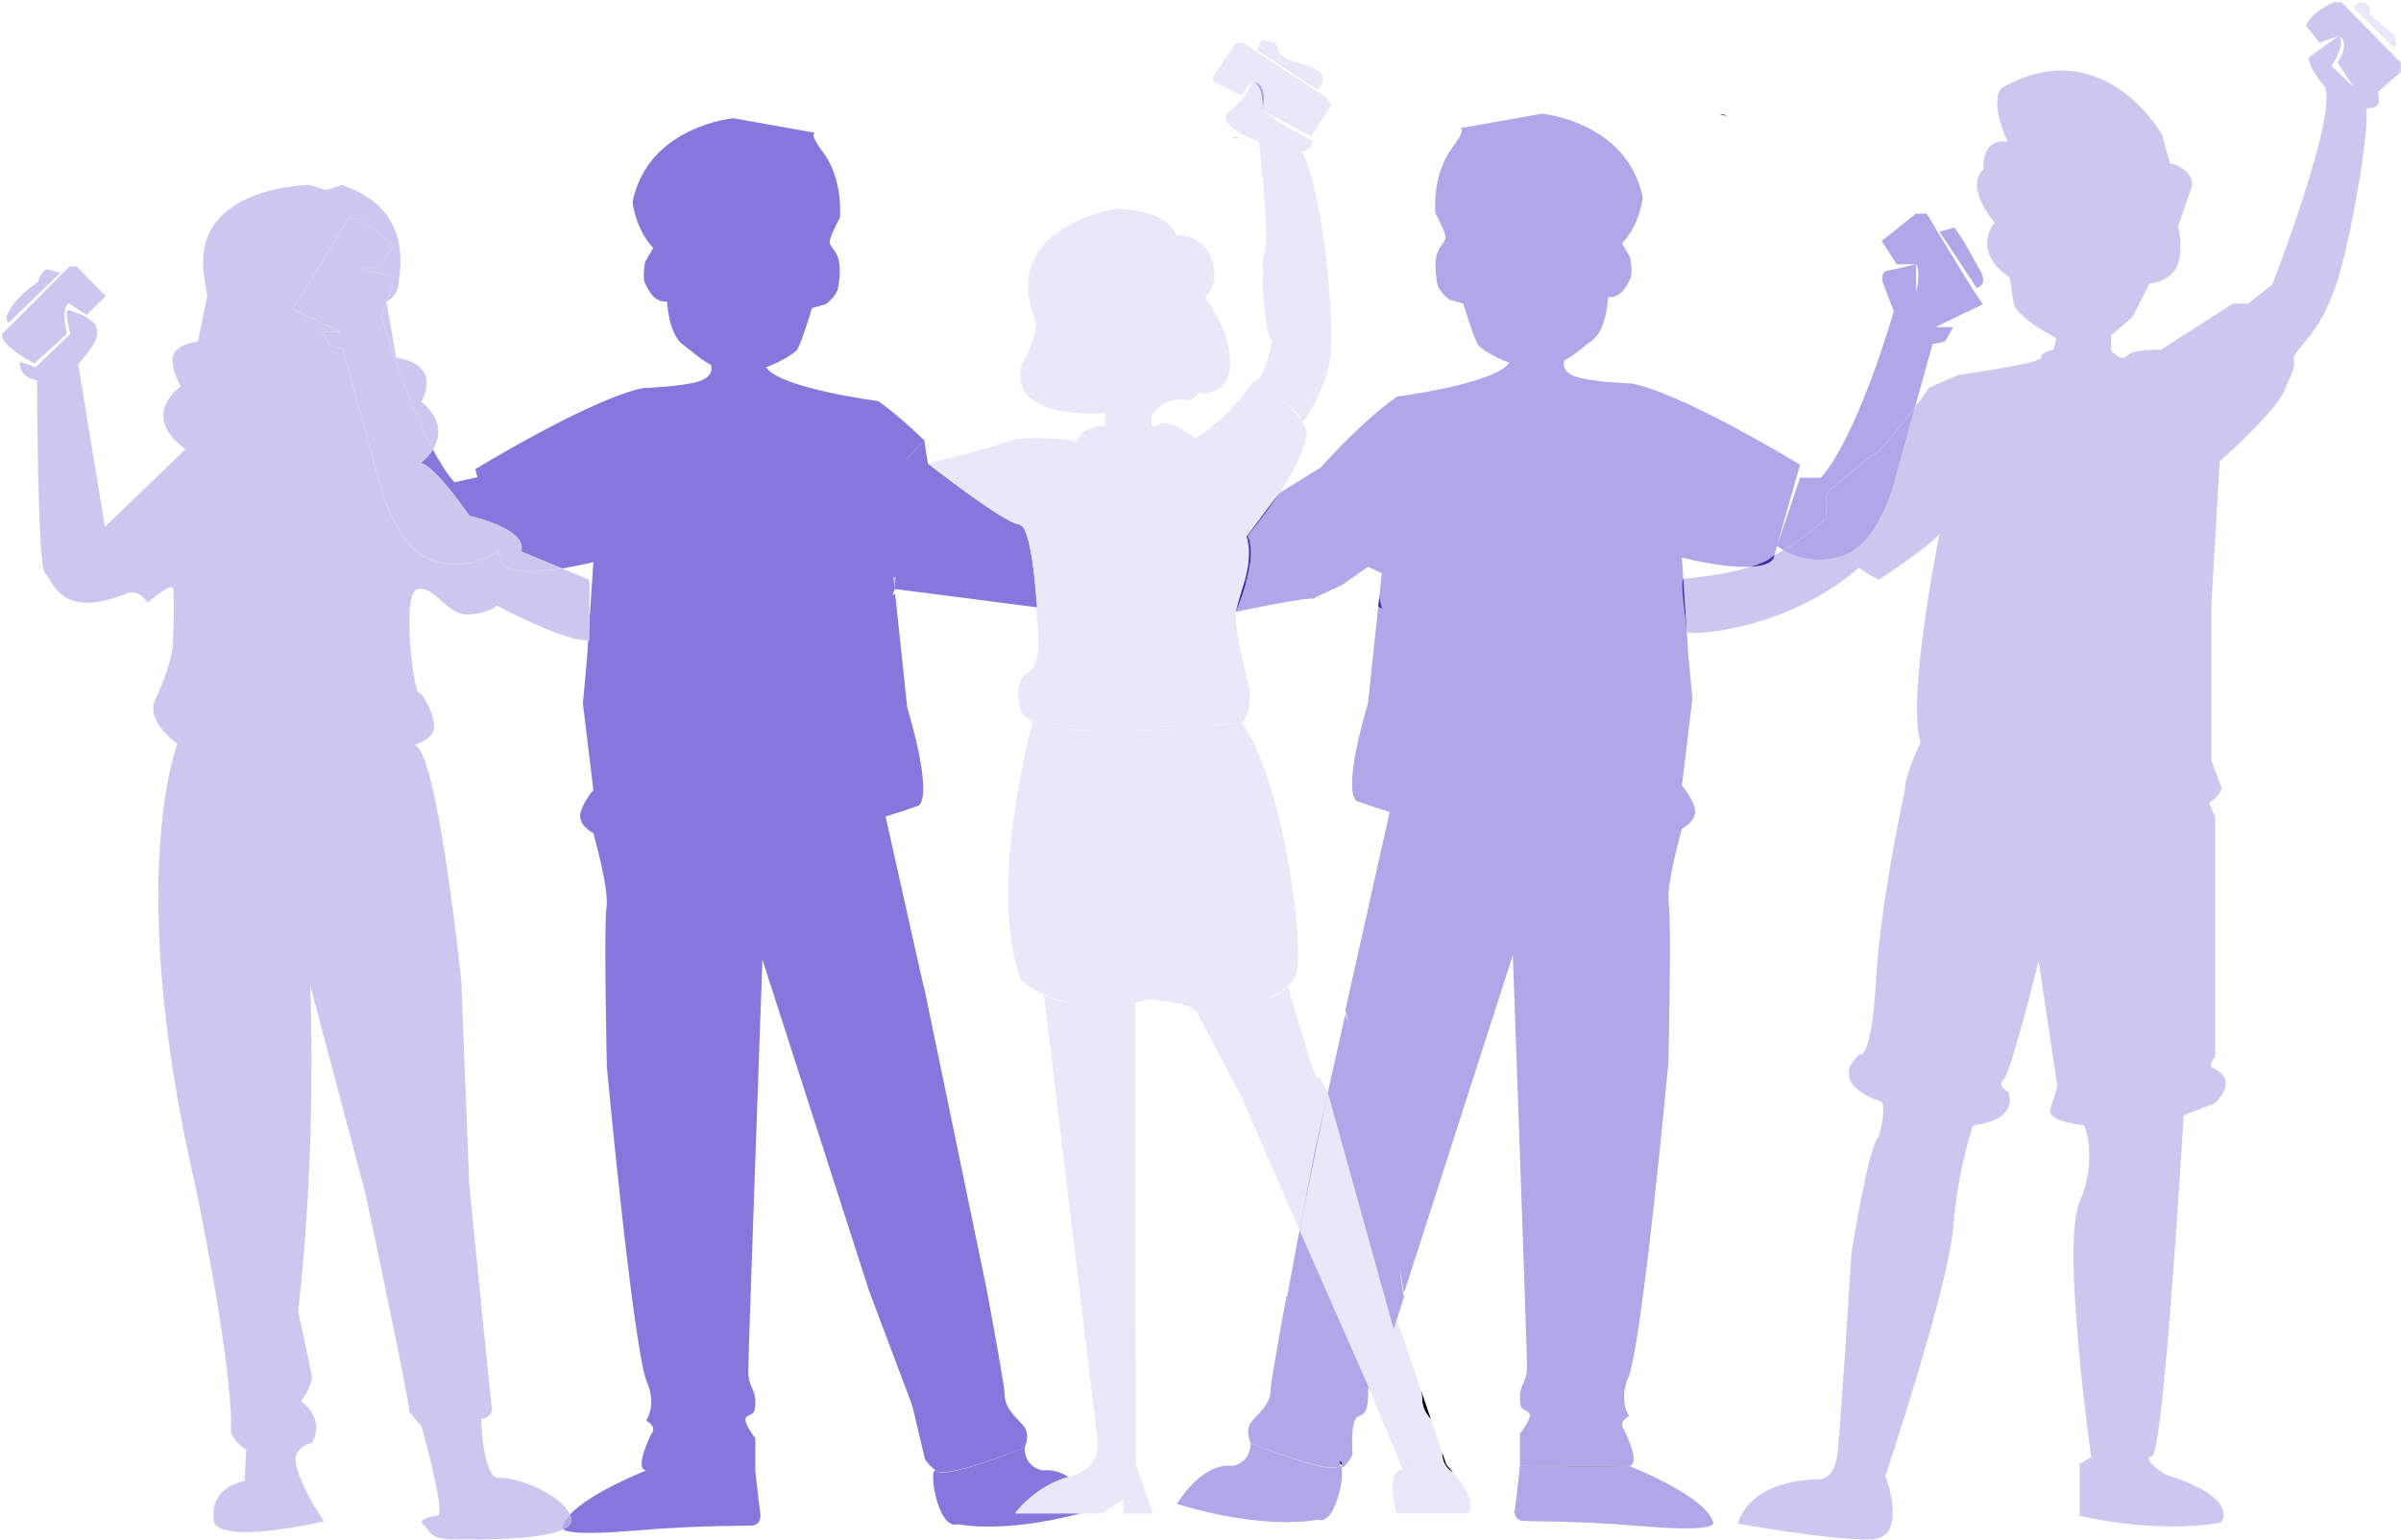 <svg width="957" height="614" viewBox="0 0 957 614" fill="none" xmlns="http://www.w3.org/2000/svg">
<g clip-path="url(#clip0_2209_53)">
<path d="M534.176 581.838C534.126 582.797 534.086 583.395 534.086 583.395C534.086 583.395 534.176 583.66 534.376 584.088C534.606 583.917 534.856 583.755 535.056 583.584C534.546 582.759 534.286 582.123 534.186 581.847L534.176 581.838Z" fill="black"/>
<path d="M603.781 602.654C603.781 602.911 603.801 603.148 603.821 603.366C603.931 603.328 604.041 603.3 604.151 603.271C604.151 603.271 604.021 603.043 603.781 602.664V602.654Z" fill="black"/>
<path d="M649.297 584.486H605.805C605.805 584.486 644.216 585.018 649.297 584.486Z" fill="black"/>
<path d="M558.656 584.885C558.656 584.885 558.666 584.923 558.676 584.932C566.969 582.17 574.791 578.99 574.791 578.99C574.791 578.99 566.969 582.151 558.656 584.885Z" fill="black"/>
<path d="M570.38 565.996L566.469 554.529C566.729 556.323 566.879 557.557 566.879 558.089C566.879 561.259 568.519 563.813 570.38 565.996Z" fill="black"/>
<path d="M574.801 578.963L574.781 579.001C574.781 583.69 577.202 585.997 579.223 587.117C577.692 585.256 576.522 584.022 576.522 584.022L574.801 578.963Z" fill="black"/>
<path d="M930.189 0.902C930.189 0.902 920.506 5.126 919.205 10.338L924.437 17.039L932.029 14.381C932.029 14.381 937.361 16.023 931.759 24.984L938.091 34.714C938.091 34.714 938.381 34.581 939.001 34.495C938.701 34.552 938.401 34.619 938.091 34.714L929.318 26.275C929.318 26.275 935.67 16.678 932.029 14.381L920.306 22.82C920.306 22.82 919.095 25.506 926.167 33.945C933.239 42.383 905.752 113.367 905.752 113.367L896.049 121.036H889.987L861.279 139.451C861.279 139.451 850.366 139.072 847.935 141.758C845.505 144.444 841.463 139.84 841.463 139.84V133.699L849.956 126.409L856.828 112.977C856.828 112.977 864.91 112.598 867.741 106.067C870.572 99.536 868.141 90.338 868.141 90.338L873.803 73.841C873.803 73.841 874.613 67.699 864.91 65.013L861.679 53.499C861.679 53.499 838.233 12.065 797.801 35.084C797.801 35.084 792.55 39.308 800.232 56.574C800.232 56.574 790.119 53.888 790.529 67.699C790.529 67.699 782.447 72.958 794.98 88.744C794.98 88.744 785.278 99.925 801.042 110.671L802.663 121.416C802.663 121.416 804.283 126.789 819.647 134.847L818.437 139.451C818.437 139.451 813.185 140.362 813.586 142.593C813.986 144.824 780.836 149.428 780.836 149.428L769.113 154.411C769.113 154.411 766.702 157.771 763.421 162.119L760.701 171.953L755.439 190.994C755.439 190.994 753.529 199.252 749.107 207.321C745.676 213.595 740.725 219.746 733.983 221.797C723.07 225.128 714.778 221.664 710.857 219.347C709.726 220.012 708.546 220.676 707.296 221.341L707.015 222.319C707.015 222.319 706.545 225.479 697.933 225.964C692.591 227.672 684.149 229.523 670.945 230.767L672.346 251.849C672.476 253.738 712.047 251.612 740.955 226.362C743.216 228.052 745.826 229.666 748.897 231.146C748.897 231.146 772.754 215.418 773.154 212.342C773.154 212.342 759.81 277.953 765.472 295.988C765.472 295.988 758.6 310.948 759.41 314.403C759.41 314.403 749.628 357.944 747.767 390.692C745.906 423.44 741.235 420.336 741.235 420.336C729.112 430.958 745.436 438.039 749.157 438.922C752.888 439.805 748.687 453.521 748.687 453.521C744.956 455.733 737.964 499.54 737.964 499.54C737.964 499.54 733.763 567.685 732.373 579.626C730.972 591.577 723.51 589.802 723.51 589.802C695.532 591.13 692.731 607.505 692.731 607.505C692.731 607.505 731.903 614.586 746.357 613.703C760.811 612.82 751.488 588.482 751.488 588.482C751.488 588.482 776.665 513.256 778.536 489.364C780.396 465.472 786.458 448.652 786.458 448.652C805.573 446.44 800.442 435.382 800.442 435.382C800.442 435.382 795.781 432.724 798.581 430.512C801.382 428.3 812.565 383.165 812.565 383.165L820.027 433.16C820.027 433.16 818.627 437.584 817.227 442.453C815.826 447.323 830.75 448.652 830.75 448.652C830.75 448.652 836.342 461.922 828.89 479.179C821.428 496.436 833.551 580.945 833.551 580.945L828.89 583.603V604.401C862.929 611.919 885.306 607.058 885.306 607.058C891.838 596 863.39 588.036 863.39 588.036C863.39 588.036 853.127 581.838 857.798 580.518C862.469 579.199 870.392 444.675 870.392 444.675L882.985 439.805C892.308 430.066 883.455 426.535 881.745 425.643C880.034 424.75 882.985 421.219 882.985 421.219V325.784L880.494 320.079C883.055 318.551 884.816 316.681 885.556 314.403L881.435 303.278V240.515L884.746 183.951C884.746 183.951 906.982 164.387 910.623 155.56C914.264 146.732 914.664 147.501 914.264 143.286C913.864 139.062 925.177 134.079 932.059 110.671C938.931 87.263 944.993 45.45 942.972 43.143C942.972 43.143 948.224 43.523 948.224 40.457C948.224 37.391 947.824 36.622 947.824 36.622L956.906 28.696V24.975L933.329 0.902H930.189Z" fill="#CDC7F0"/>
<path d="M938.033 2.888L953.988 18.768C956.509 18.075 953.988 13.813 953.988 13.813L944.565 5.868V2.888C941.164 -1.83 938.023 2.888 938.023 2.888H938.033Z" fill="#EAE7F9"/>
<path d="M356.117 230.388L356.587 234.82L356.927 230.008L356.117 230.388Z" fill="#CDC7F0"/>
<path d="M503.223 44.054C503.223 44.054 506.204 32.417 498.852 32.54C503.703 33.005 503.223 44.054 503.223 44.054Z" fill="#B1A6E7"/>
<path d="M491.172 54.743L493.913 55.227C493.913 55.227 492.092 54.363 491.172 54.743Z" fill="#B1A6E7"/>
<path d="M685.617 45.696L688.358 46.18C688.358 46.18 686.537 45.316 685.617 45.696Z" fill="black"/>
<path d="M411.703 287.635C430.128 295.722 494.957 288.233 494.957 288.233C494.957 288.233 437.41 292.267 411.703 287.635Z" fill="#EAE7F9"/>
<path d="M154.058 120.6L154.208 120.211C154.078 120.287 154.008 120.315 154.008 120.315L154.058 120.6Z" fill="#CDC7F0"/>
<path d="M373.363 586.508C369.622 583.119 373.473 610.666 381.805 607.695C381.805 607.695 399.12 611.729 430.909 603.357H404.662C404.662 603.357 412.164 592.725 425.878 588.843C422.807 586.954 419.286 585.777 415.515 586.271C415.515 586.271 408.383 585.198 408.383 577.158C408.383 577.158 377.104 589.897 373.363 586.508Z" fill="#8776DB"/>
<path d="M252.135 80.542C252.135 80.542 253.236 91.506 260.388 98.815L257.087 104.558C257.087 104.558 255.987 110.822 257.087 112.911C258.187 114.999 260.388 120.742 265.889 120.22C265.889 120.22 266.439 133.272 272.221 137.448C275.902 140.116 279.033 143.191 283.384 145.488C283.384 145.488 285.155 149.978 278.553 152.066C271.951 154.155 257.097 154.677 257.097 154.677C257.097 154.677 242.793 155.199 189.428 187.045L190.338 190.282L181.175 192.266C181.175 192.266 177.904 189.285 172.533 179.205C170.432 182.565 167.602 184.615 167.602 184.615C173.103 185.251 187.067 205.631 187.067 205.631C212.354 212 207.603 219.822 207.603 219.822L223.997 226.637C227.609 226.058 231.74 225.242 236.511 224.122L234.971 247.416V255.143C234.811 255.181 234.63 255.2 234.45 255.219L233.99 262.233L232.34 280.506L236.511 314.963C236.511 314.963 231.24 321.228 231.24 325.404C231.24 329.581 236.511 332.191 236.511 332.191C236.511 332.191 242.883 354.697 241.753 361.665C240.622 368.632 241.883 425.453 241.883 425.453C241.883 425.453 251.915 533.199 257.567 550.352C257.567 550.352 262.088 558.933 257.567 566.431C257.567 566.431 262.148 568.577 259.578 571.795C259.578 571.795 252.486 585.729 257.567 586.27C257.567 586.27 235.701 594.813 227.168 603.85C227.388 604.362 227.569 604.875 227.669 605.397C228.039 607.239 226.768 608.662 224.438 609.792C225.918 610.846 231.58 612.051 251.855 610.343C283.124 607.704 299.809 608.691 300.849 608.036C301.889 607.381 303.63 607.049 302.93 602.426C302.24 597.813 301.059 586.28 301.059 586.28V573.418C301.059 573.418 295.408 566.45 297.668 564.837C299.929 563.233 301.059 564.305 301.059 558.942C301.059 553.579 298.238 553.047 298.238 546.612C298.238 540.176 303.89 382.586 303.89 382.586L346.412 514.689L363.637 560.47L368.658 581.752C369.479 583.081 370.929 584.903 373.37 586.517C377.891 589.498 408.39 577.167 408.39 577.167C408.39 577.167 410.65 572.345 408.39 569.127C406.129 565.909 400.477 562.16 400.477 556.265C400.477 553.655 397.036 534.376 393.205 513.712L368.188 392.961L368.128 393.283L352.974 325.556H352.944C357.245 324.265 361.606 322.832 366.018 321.237C366.018 321.237 372.619 319.671 361.616 282.082L356.795 236.813L355.725 237.307C355.725 237.307 356.075 236.813 356.585 234.829L356.115 230.396L356.925 230.007L356.585 234.829L413.391 242.167L412.061 227.947C411.15 220.686 409.74 212.826 407.689 210.054L406.109 209.001C400.767 209.001 369.819 184.824 369.819 184.824L368.408 175.579L360.126 184.482C360.126 184.482 363.337 180.733 368.408 175.579C363.217 170.519 356.785 164.757 350.063 159.916C350.063 159.916 311.212 154.942 305.33 146.466H305.3C311.432 144.197 316.624 140.789 317.604 139.555C319.254 137.467 323.656 122.849 323.656 122.849L329.157 121.283C329.157 121.283 333.558 118.15 334.109 114.496C334.659 110.841 335.209 106.665 334.109 103.01C333.008 99.356 330.258 98.312 330.808 95.701C331.358 93.091 334.749 86.826 334.749 86.826C334.749 86.826 336.319 71.686 328.057 60.722C323.816 55.093 323.796 53.318 324.766 52.929L292.297 47.148C292.297 47.148 258.187 50.281 252.135 80.561V80.542Z" fill="#8776DB"/>
<path d="M525.068 35.768C525.068 35.768 529.919 31.164 525.068 27.937C520.217 24.709 510.684 24.709 509.624 20.106C508.563 15.502 505.162 16.878 503.712 15.957C502.262 15.037 501.281 20.106 501.281 20.106L525.068 35.768Z" fill="#EAE7F9"/>
<path d="M574.79 578.99C574.79 578.99 566.967 582.18 558.675 584.932C558.915 585.521 559.045 585.853 559.045 585.853C551.763 586.774 556.614 603.357 556.614 603.357H585.262C588.693 599.778 582.912 591.596 579.221 587.106C577.2 585.986 574.78 583.679 574.78 578.99H574.79Z" fill="#EAE7F9"/>
<path d="M570.376 565.995C568.515 563.812 566.875 561.268 566.875 558.088C566.875 557.556 566.725 556.322 566.465 554.528L556.742 526.014L555.482 529.915C555.482 529.915 546.729 545.596 545.469 553C551.52 567.466 557.132 581.202 558.632 584.885C566.945 582.151 574.767 578.99 574.767 578.99C574.767 578.99 574.767 578.971 574.787 578.952L570.366 565.986L570.376 565.995Z" fill="#EAE7F9"/>
<path d="M529.24 435.515C527.149 431.405 525.298 428.406 525.068 429.668C525.048 429.754 525.028 429.801 524.988 429.811C524.988 429.811 524.968 429.792 524.958 429.792C524.888 429.773 524.788 429.659 524.668 429.412C524.548 429.175 524.388 428.823 524.218 428.396C524.188 428.33 524.168 428.273 524.138 428.197C523.938 427.703 523.718 427.096 523.478 426.412C523.468 426.374 523.458 426.346 523.438 426.308C523.328 426.004 523.218 425.672 523.098 425.33C523.078 425.264 523.058 425.207 523.028 425.14C522.638 423.992 522.198 422.672 521.747 421.249C521.717 421.144 521.677 421.04 521.647 420.935C521.547 420.641 521.457 420.328 521.357 420.014C521.287 419.787 521.217 419.568 521.147 419.341C521.097 419.17 521.037 418.989 520.987 418.818C520.377 416.892 519.747 414.851 519.117 412.772C518.927 412.136 518.737 411.509 518.537 410.873C518.517 410.817 518.497 410.75 518.477 410.693C518.377 410.38 518.286 410.067 518.196 409.753C518.116 409.469 518.026 409.193 517.946 408.909C517.916 408.804 517.886 408.7 517.856 408.595C517.716 408.111 517.566 407.637 517.426 407.162C517.406 407.105 517.396 407.058 517.376 407.001C517.046 405.9 516.726 404.827 516.426 403.792C516.416 403.745 516.396 403.707 516.386 403.659C515.986 402.292 515.606 401.002 515.256 399.824C515.106 399.331 514.976 398.856 514.836 398.401C514.385 396.863 514.015 395.581 513.755 394.68C513.655 394.328 513.565 394.044 513.505 393.806C513.465 393.674 513.435 393.569 513.415 393.484C513.365 393.303 513.325 393.18 513.325 393.18C512.145 395.468 508.484 397.29 503.922 398.733C503.272 398.942 502.602 399.141 501.912 399.331C502.442 399.16 502.962 398.97 503.472 398.79C503.632 398.733 503.792 398.666 503.952 398.609C504.303 398.477 504.663 398.344 505.003 398.201C505.183 398.125 505.363 398.049 505.553 397.973C505.873 397.841 506.183 397.698 506.493 397.565C506.683 397.48 506.863 397.394 507.043 397.309C507.343 397.167 507.644 397.015 507.934 396.872C508.114 396.777 508.284 396.692 508.454 396.597C508.744 396.436 509.034 396.274 509.314 396.113C509.474 396.018 509.634 395.923 509.794 395.828C510.084 395.648 510.364 395.468 510.644 395.287C510.784 395.192 510.924 395.107 511.054 395.012C511.355 394.803 511.645 394.585 511.925 394.366C512.025 394.291 512.135 394.215 512.225 394.139C512.605 393.835 512.965 393.531 513.305 393.208C513.415 393.113 513.505 393 513.605 392.905C513.795 392.715 513.985 392.534 514.155 392.335C514.275 392.202 514.375 392.069 514.495 391.936C514.645 391.756 514.795 391.585 514.936 391.405C515.046 391.262 515.136 391.12 515.236 390.978C515.366 390.797 515.496 390.608 515.606 390.418C515.696 390.275 515.786 390.123 515.866 389.972C515.976 389.772 516.076 389.582 516.176 389.383C516.246 389.231 516.326 389.079 516.386 388.927C516.476 388.719 516.566 388.5 516.646 388.272C516.696 388.121 516.756 387.978 516.806 387.826C516.886 387.579 516.946 387.323 517.006 387.067C517.036 386.934 517.076 386.811 517.106 386.678C517.186 386.289 517.246 385.88 517.276 385.472C518.737 368.424 510.484 309.458 494.94 288.262C494.94 288.262 430.112 295.751 411.686 287.664C411.686 287.664 393.521 352.762 406.605 390.076C406.605 390.076 412.287 397.024 427.221 399.938C422.79 399.359 418.748 398.306 416.078 396.493L437.164 571.596C437.164 571.596 440.835 584.961 426.621 588.644C426.361 588.711 426.11 588.806 425.85 588.872C412.137 592.754 404.634 603.386 404.634 603.386H439.104L447.847 597.861V603.386H459.65L452.698 584.041L452.378 399.834C454.148 399.454 456.039 398.98 458.039 398.372C458.039 398.372 475.034 399.758 476.975 403.441L494.94 437.537L517.936 490.494C521.177 473.323 523.838 459.55 523.838 459.55L529.21 435.553L529.24 435.515Z" fill="#EAE7F9"/>
<path d="M524.983 429.81C524.983 429.81 524.963 429.791 524.953 429.791C524.953 429.791 524.973 429.819 524.983 429.81Z" fill="#B1A6E7"/>
<path d="M515.24 399.824C515.09 399.331 514.96 398.856 514.82 398.4C514.95 398.856 515.09 399.331 515.24 399.824Z" fill="#B1A6E7"/>
<path d="M513.742 394.68C513.642 394.329 513.552 394.034 513.492 393.807C513.562 394.034 513.642 394.329 513.742 394.68Z" fill="#B1A6E7"/>
<path d="M523.023 425.14C522.632 423.991 522.192 422.672 521.742 421.248C522.202 422.672 522.632 423.991 523.023 425.14Z" fill="#B1A6E7"/>
<path d="M521.634 420.934C521.534 420.64 521.444 420.327 521.344 420.014C521.444 420.317 521.544 420.631 521.634 420.934Z" fill="#B1A6E7"/>
<path d="M518.475 410.701C518.375 410.388 518.285 410.075 518.195 409.762C518.285 410.075 518.385 410.388 518.475 410.701Z" fill="#B1A6E7"/>
<path d="M519.104 412.781C518.914 412.145 518.723 411.519 518.523 410.883C518.713 411.519 518.904 412.145 519.104 412.781Z" fill="#B1A6E7"/>
<path d="M524.137 428.206C523.937 427.713 523.717 427.105 523.477 426.422C523.717 427.105 523.947 427.713 524.137 428.206Z" fill="#B1A6E7"/>
<path d="M516.399 403.8C516.399 403.8 516.369 403.715 516.359 403.668C516.369 403.715 516.389 403.753 516.399 403.8Z" fill="#B1A6E7"/>
<path d="M515.883 389.952C515.993 389.752 516.093 389.563 516.193 389.363C516.093 389.563 515.993 389.762 515.883 389.952Z" fill="#B1A6E7"/>
<path d="M515.242 390.958C515.372 390.778 515.492 390.588 515.612 390.398C515.492 390.588 515.372 390.769 515.242 390.958Z" fill="#B1A6E7"/>
<path d="M516.406 388.909C516.496 388.7 516.586 388.482 516.666 388.254C516.586 388.472 516.506 388.691 516.406 388.909Z" fill="#B1A6E7"/>
<path d="M514.5 391.909C514.65 391.728 514.8 391.557 514.94 391.377C514.8 391.557 514.65 391.738 514.5 391.909Z" fill="#B1A6E7"/>
<path d="M513.609 392.876C513.799 392.686 513.99 392.506 514.16 392.307C513.98 392.496 513.789 392.686 513.609 392.876Z" fill="#B1A6E7"/>
<path d="M517.125 386.649C517.205 386.26 517.265 385.852 517.295 385.443C517.255 385.852 517.195 386.26 517.125 386.649Z" fill="#B1A6E7"/>
<path d="M504.992 398.191C505.172 398.115 505.352 398.039 505.542 397.963C505.362 398.039 505.182 398.115 504.992 398.191Z" fill="#B1A6E7"/>
<path d="M507.922 396.853C508.102 396.758 508.272 396.673 508.442 396.578C508.272 396.673 508.092 396.758 507.922 396.853Z" fill="#B1A6E7"/>
<path d="M510.633 395.267C510.773 395.173 510.913 395.087 511.043 394.992C510.903 395.087 510.763 395.173 510.633 395.267Z" fill="#B1A6E7"/>
<path d="M511.922 394.347C512.022 394.271 512.132 394.195 512.222 394.119C512.122 394.195 512.022 394.271 511.922 394.347Z" fill="#B1A6E7"/>
<path d="M503.218 44.054L522.544 54.372L530.686 41.899L528.665 38.89L495.576 17.172H492.625L483.562 30.509V32.54L494.666 38.036L498.847 32.54C506.199 32.426 503.218 44.054 503.218 44.054Z" fill="#EAE7F9"/>
<path d="M406.125 208.992C406.685 208.992 407.215 209.381 407.705 210.046C409.756 212.818 411.166 220.677 412.077 227.939C413.007 235.371 413.407 242.158 413.407 242.158C411.947 241.693 417.288 263.354 410.006 267.958C402.724 272.562 407.095 283.582 407.095 283.582C407.655 285.234 409.286 286.563 411.717 287.635C437.424 292.268 494.97 288.233 494.97 288.233C494.97 288.233 494.93 288.177 494.87 288.101C494.75 287.939 494.65 287.806 494.54 287.654C494.16 287.142 493.79 286.639 493.46 286.174C493.3 285.955 493.16 285.766 493.009 285.566C492.629 285.044 492.219 284.484 491.799 283.914C491.309 283.25 490.819 282.576 490.359 281.95C489.839 281.238 489.368 280.592 488.978 280.07C488.868 279.918 488.758 279.766 488.668 279.652C488.588 279.548 488.518 279.453 488.458 279.358C488.378 279.244 488.318 279.159 488.258 279.083C488.308 279.159 488.378 279.244 488.458 279.358C488.518 279.444 488.598 279.539 488.668 279.652C488.758 279.776 488.868 279.918 488.978 280.07C489.318 280.545 489.779 281.152 490.359 281.95C490.769 282.51 491.259 283.174 491.799 283.914C492.219 284.484 492.629 285.044 493.009 285.566C493.16 285.766 493.3 285.965 493.46 286.174C493.9 286.772 494.28 287.284 494.54 287.654C494.65 287.806 494.75 287.949 494.87 288.101C494.91 288.148 494.93 288.186 494.97 288.233C500.792 281.323 496.911 269.809 496.911 269.809C492.059 251.385 492.539 244.009 492.539 244.009C492.539 244.009 493.77 238.959 495.68 232.979C497.841 226.202 498.561 219.519 496.861 213.871C501.972 207.265 506.083 201.275 510.074 196.529C521.898 178.541 520.697 171.669 520.697 171.669C520.307 170.444 519.707 169.248 518.977 168.081C518.697 168.147 518.537 167.948 518.547 167.416C516.536 164.464 513.645 161.768 510.715 159.481C514.866 162.414 518.567 165.546 518.547 167.407C518.697 167.625 518.837 167.843 518.977 168.071C520.957 167.587 529.13 153.358 530.4 141.246C531.86 127.425 527.489 75.825 518.747 60.163C518.747 60.163 521.177 61.084 523.598 56.48L509.614 48.649L503.212 44.045C503.212 44.045 503.703 32.987 498.841 32.531C498.841 32.531 497.781 38.521 490.299 44.045C482.817 49.57 501.752 56.48 501.752 56.48C501.752 56.48 506.123 93.794 504.183 99.784C502.242 105.773 504.183 136.642 507.093 135.256C507.093 135.256 504.663 151.839 499.321 152.304C489.128 167.511 476.505 174.773 476.505 174.773C461.451 163.6 460.97 171.659 459.51 169.818C458.05 167.976 459.51 164.749 459.51 164.749C459.51 164.749 464.852 157.373 473.594 159.68C473.594 159.68 476.025 159.215 477.965 156.453C477.965 156.453 479.906 157.838 484.757 155.532C489.609 153.225 490.099 147.701 490.099 147.701C490.099 147.701 492.529 135.266 480.386 118.673C480.386 118.673 486.698 113.149 482.817 103.011C478.936 92.874 468.733 93.794 468.733 93.794C468.733 93.794 466.942 84.122 445.266 83.201C445.266 83.201 397.362 90.111 412.907 128.346C412.907 128.346 413.397 134.791 407.565 144.929C407.565 144.929 397.853 166.581 440.575 164.739C440.575 164.739 440.595 164.739 440.635 164.739C440.695 164.739 440.745 164.739 440.805 164.739C440.865 164.739 440.935 164.739 441.025 164.739C441.135 164.739 441.245 164.739 441.355 164.73C441.705 164.711 442.155 164.692 442.695 164.673C442.735 164.673 442.775 164.673 442.815 164.673C443.385 164.644 444.046 164.616 444.766 164.587C444.836 164.587 444.916 164.587 444.986 164.578C445.596 164.549 446.256 164.521 446.926 164.493C447.837 164.455 448.687 164.417 449.477 164.379C449.967 164.36 450.467 164.341 450.958 164.312C451.418 164.293 451.868 164.274 452.288 164.255C453.508 164.198 454.549 164.16 455.439 164.122C455.479 164.122 455.519 164.122 455.559 164.122C456.079 164.103 456.569 164.075 457.009 164.056C457.039 164.056 457.069 164.056 457.089 164.056C457.269 164.056 457.439 164.037 457.6 164.037C457.88 164.027 458.13 164.018 458.34 164.008C458.54 164.008 458.72 163.989 458.87 163.989C459.08 163.989 459.25 163.97 459.36 163.97C459.45 163.97 459.52 163.97 459.55 163.97C459.52 163.97 459.46 163.97 459.36 163.97C459.25 163.97 459.09 163.98 458.87 163.989C458.72 163.989 458.54 164.008 458.34 164.008C458.12 164.008 457.88 164.027 457.6 164.037C457.439 164.037 457.269 164.056 457.089 164.056C457.059 164.056 457.039 164.056 457.009 164.056C456.589 164.075 456.109 164.094 455.559 164.122C455.519 164.122 455.479 164.122 455.439 164.122C454.479 164.16 453.408 164.208 452.288 164.255C451.868 164.274 451.418 164.293 450.958 164.312C450.467 164.331 449.967 164.35 449.477 164.379C448.687 164.417 447.827 164.445 446.926 164.493C446.246 164.521 445.596 164.549 444.986 164.578C444.916 164.578 444.836 164.578 444.766 164.587C444.136 164.616 443.496 164.644 442.815 164.673C442.775 164.673 442.735 164.673 442.695 164.673C442.265 164.692 441.805 164.711 441.355 164.73C441.245 164.73 441.135 164.73 441.025 164.739C440.935 164.739 440.865 164.739 440.805 164.739C440.745 164.739 440.695 164.739 440.635 164.739C440.605 164.739 440.575 164.739 440.575 164.739V169.808C437.174 169.343 431.832 172.115 431.832 172.115C431.832 172.115 428.421 177.117 428.421 176.158C428.421 175.2 408.216 173.282 401.134 176.158C394.062 179.035 369.805 184.787 369.805 184.787C369.805 184.787 400.753 208.964 406.095 208.964L406.125 208.992Z" fill="#EAE7F9"/>
<path d="M441.359 164.729C441.81 164.71 442.27 164.691 442.7 164.672C442.16 164.691 441.709 164.719 441.359 164.729Z" fill="#B1A6E7"/>
<path d="M455.578 164.123C456.118 164.104 456.598 164.076 457.029 164.057C456.588 164.076 456.098 164.094 455.578 164.123Z" fill="#B1A6E7"/>
<path d="M442.82 164.663C443.491 164.635 444.141 164.606 444.771 164.578C444.051 164.606 443.39 164.635 442.82 164.663Z" fill="#B1A6E7"/>
<path d="M490.349 281.93C489.769 281.142 489.319 280.525 488.969 280.051C489.349 280.573 489.829 281.218 490.349 281.93Z" fill="#B1A6E7"/>
<path d="M494.967 288.232C494.927 288.184 494.897 288.147 494.867 288.1C494.927 288.184 494.967 288.232 494.967 288.232Z" fill="#B1A6E7"/>
<path d="M605.811 584.486C605.811 584.486 604.631 596.019 603.941 600.632C603.821 601.43 603.781 602.085 603.791 602.654C604.031 603.043 604.161 603.262 604.161 603.262C604.051 603.3 603.941 603.328 603.831 603.357C604.071 605.426 605.251 605.739 606.031 606.233C607.071 606.888 623.756 605.901 655.025 608.539C686.294 611.178 682.823 606.888 682.823 606.888C679.692 596.332 649.313 584.477 649.313 584.477C644.232 585.008 605.821 584.477 605.821 584.477L605.811 584.486Z" fill="#B1A6E7"/>
<path d="M498.478 575.373C498.478 583.413 491.346 584.486 491.346 584.486C478.832 582.843 469.109 599.645 469.109 599.645C505.25 610.523 525.055 605.91 525.055 605.91C533.398 608.881 537.249 581.334 533.498 584.723C529.756 588.112 498.478 575.373 498.478 575.373Z" fill="#B1A6E7"/>
<path d="M788.428 106.428L782.926 96.508L779.075 90.766L773.023 92.332L787.878 114.781C793.379 113.215 788.428 106.428 788.428 106.428Z" fill="#B1A6E7"/>
<path d="M670.925 230.777L670.365 222.328C683.989 225.537 692.541 226.277 697.913 225.973C704.975 223.714 706.615 221.711 706.615 221.711C706.845 221.588 707.055 221.474 707.275 221.351L708.316 217.649C708.316 217.649 709.206 218.408 710.826 219.357C722.27 212.646 727.531 206.457 728.221 206.79C727.111 200.715 728.241 196.234 728.241 196.234L746.026 181.654C748.627 181.161 757.44 170.007 763.381 162.119L770.263 137.221L775.215 136.177L778.515 130.434H771.363C771.363 130.434 789.789 121.54 790.459 121.283C789.699 121.559 767.962 85.175 767.962 85.175H763.661L750.007 96.072L755.989 105.374H763.661C763.661 105.374 765.862 106.941 763.661 116.86V105.374C763.661 105.374 754.859 107.463 752.108 107.985C749.357 108.507 750.458 112.683 750.458 112.683L754.859 124.169C752.708 131.317 750.628 137.705 748.627 143.448C744.106 156.424 740.015 166.001 736.594 172.997C729.902 186.647 725.711 190.472 725.711 190.472H717.458L708.326 217.639L717.458 185.252C664.093 153.405 649.789 152.883 649.789 152.883C649.789 152.883 634.935 152.361 628.333 150.273C621.731 148.184 623.502 143.695 623.502 143.695C627.853 141.398 630.984 138.313 634.665 135.655C640.446 131.478 640.997 118.426 640.997 118.426C646.498 118.948 648.699 113.206 649.799 111.117C650.899 109.029 649.799 102.764 649.799 102.764L646.498 97.021C653.65 89.712 654.751 78.749 654.751 78.749C648.699 48.468 614.589 45.336 614.589 45.336L582.12 51.117C583.09 51.506 583.07 53.281 578.829 58.91C570.577 69.873 572.137 85.013 572.137 85.013C572.137 85.013 575.528 91.278 576.078 93.889C576.628 96.499 573.878 97.543 572.777 101.198C571.677 104.852 572.227 109.029 572.777 112.683C573.328 116.338 577.729 119.47 577.729 119.47L583.23 121.037C583.23 121.037 587.632 135.655 589.282 137.743C590.252 138.977 595.454 142.385 601.585 144.653H601.556C595.674 153.13 556.823 158.104 556.823 158.104C548.42 164.15 540.478 171.649 534.837 177.392C529.765 182.556 526.554 186.296 526.554 186.296L510.09 196.51C506.899 201.37 502.778 207.027 497.406 213.586C499.727 218.759 498.326 226.733 496.456 233.226C494.715 239.253 492.555 243.99 492.555 243.99C492.555 243.99 514.281 239.206 522.373 238.674C522.623 238.722 522.843 238.722 523.053 238.712L523.223 238.636L524.294 238.143L533.906 233.71L534.807 233.292L545.26 225.983L548.37 227.464L550.761 228.593L549.771 237.905C550.541 241.901 551.151 242.756 551.151 242.756L549.351 241.92L545.27 280.279C534.266 317.868 540.868 319.434 540.868 319.434C545.28 321.019 549.641 322.453 553.942 323.744H553.912L536.257 402.681L537.477 408.149L536.217 404.399L529.255 435.515L523.884 459.511C523.884 459.511 521.223 473.294 517.982 490.456C516.381 498.914 514.641 508.197 513.01 517.063L512.83 516.512C509.359 535.364 506.409 552.051 506.409 554.462C506.409 560.357 500.757 564.106 498.496 567.324C496.236 570.542 498.496 575.364 498.496 575.364C498.496 575.364 528.995 587.695 533.516 584.714C533.836 584.505 534.096 584.287 534.376 584.078C534.186 583.651 534.086 583.385 534.086 583.385C534.086 583.385 534.136 582.787 534.176 581.828C534.136 581.724 534.116 581.667 534.116 581.667C534.116 581.667 534.206 580.585 534.256 579.009C534.246 580.101 534.206 581.069 534.176 581.828C534.276 582.113 534.547 582.74 535.047 583.566C534.837 583.736 534.587 583.907 534.366 584.069C534.517 584.391 534.717 584.79 535.017 585.284C538.258 582.588 539.118 579.759 539.118 579.759C539.118 579.759 537.988 565.824 541.378 564.752C544.769 563.679 545.33 561.002 545.33 554.567C545.33 554.102 545.39 553.57 545.49 552.991C546.75 545.587 555.502 529.906 555.502 529.906L556.763 526.005L559.584 517.243C558.853 513.285 558.213 509.137 557.653 504.941C558.313 508.463 558.973 512.013 559.624 515.525L602.996 380.783C602.996 380.783 608.647 538.382 608.647 544.809C608.647 551.235 605.827 551.776 605.827 557.139C605.827 562.502 606.957 561.43 609.218 563.034C611.478 564.638 605.827 571.615 605.827 571.615V584.477H649.319C654.4 583.945 647.308 570.001 647.308 570.001C644.738 566.783 649.319 564.638 649.319 564.638C644.798 557.13 649.319 548.558 649.319 548.558C654.971 531.406 665.003 423.659 665.003 423.659C665.003 423.659 666.264 366.838 665.133 359.871C664.003 352.904 670.375 330.398 670.375 330.398C670.375 330.398 675.646 327.787 675.646 323.611C675.646 319.434 670.375 313.169 670.375 313.169L674.546 278.712L672.896 260.44L672.325 251.859C672.185 249.666 669.465 230.909 670.925 230.777Z" fill="#B1A6E7"/>
<path d="M697.914 225.984C706.526 225.5 706.997 222.339 706.997 222.339L707.277 221.361C707.057 221.485 706.847 221.599 706.617 221.722C706.617 221.722 704.976 223.725 697.914 225.984Z" fill="#422DA9"/>
<path d="M746.036 181.664L728.251 196.244C728.251 196.244 727.12 200.725 728.231 206.8C727.541 206.467 722.279 212.666 710.836 219.367C714.757 221.674 723.049 225.139 733.962 221.816C740.704 219.757 745.656 213.606 749.087 207.341C753.508 199.272 755.419 191.014 755.419 191.014L760.68 171.973L763.401 162.139C757.459 170.017 748.647 181.18 746.046 181.674L746.036 181.664Z" fill="#B1A6E7"/>
<path d="M670.927 230.777C669.456 230.91 672.177 249.676 672.327 251.86L670.927 230.777Z" fill="#422DA9"/>
<path d="M497.388 228.802C496.798 230.112 496.688 231.498 496.438 233.235C498.318 226.742 499.708 218.769 497.388 213.596C497.388 213.596 498.848 225.575 497.388 228.802Z" fill="#422DA9"/>
<path d="M524.272 238.142C523.941 238.437 523.591 238.626 523.201 238.636L523.031 238.712C523.881 238.645 524.282 238.133 524.282 238.133L524.272 238.142Z" fill="#422DA9"/>
<path d="M551.131 242.757C551.131 242.757 550.521 241.902 549.75 237.906L549.32 241.921L551.121 242.757H551.131Z" fill="#422DA9"/>
<path d="M523.203 238.646C523.593 238.636 523.943 238.447 524.273 238.152L523.203 238.646Z" fill="#422DA9"/>
<path d="M510.074 196.529L497.391 213.596C502.752 207.037 506.883 201.38 510.074 196.529Z" fill="#422DA9"/>
<path d="M495.68 232.98C493.769 238.96 492.539 244.01 492.539 244.01C492.539 244.01 494.7 239.264 496.44 233.246C496.69 231.509 496.8 230.123 497.39 228.813C498.851 225.585 497.39 213.606 497.39 213.606L510.074 196.539C506.083 201.285 501.972 207.275 496.86 213.881C498.561 219.529 497.851 226.212 495.68 232.989V232.98Z" fill="#422DA9"/>
<path d="M172.526 179.204C175.387 174.629 176.867 167.633 167.914 160.106C167.914 160.106 176.967 145.46 157.892 142.593L154.061 120.59L152 125.953C160.122 152.939 167.314 169.408 172.526 179.195V179.204Z" fill="#CDC7F0"/>
<path d="M234.965 255.152V247.426L234.445 255.228C234.625 255.209 234.805 255.19 234.965 255.152Z" fill="#B1A6E7"/>
<path d="M227.664 605.399C227.554 604.877 227.384 604.364 227.164 603.852C225.644 605.465 224.533 607.088 224.063 608.693C224.063 608.693 223.643 609.224 224.443 609.794C226.774 608.674 228.044 607.24 227.674 605.399H227.664Z" fill="#B1A6E7"/>
<path d="M154.749 109.779C151.998 109.257 143.196 107.168 143.196 107.168H150.868L156.85 97.866L143.196 86.969H138.895C138.895 86.969 117.169 123.353 116.398 123.077C117.069 123.334 135.494 132.228 135.494 132.228H128.342L131.643 137.971L136.594 139.015L151.448 192.788C151.448 192.788 157.5 218.892 172.904 223.591C188.309 228.289 198.542 219.433 198.542 219.433L199.862 224.113C199.862 224.113 200.772 230.359 223.989 226.628L207.594 219.813C207.594 219.813 212.346 211.991 187.058 205.622C187.058 205.622 173.094 185.252 167.593 184.606C167.593 184.606 170.424 182.546 172.524 179.195C167.313 169.409 160.131 152.94 151.998 125.953L154.059 120.59L154.009 120.306C154.009 120.306 154.079 120.268 154.209 120.201L156.4 114.477C156.4 114.477 157.5 110.301 154.749 109.779Z" fill="#CDC7F0"/>
<path d="M123.441 73.756C123.441 73.756 75.727 74.069 81.379 110.225C81.859 113.291 82.269 115.863 82.609 118.037L78.868 136.186C78.868 136.186 74.157 136.803 71.966 138.351C69.766 139.898 66.004 142.062 71.966 154.108C71.966 154.108 55.331 165.233 73.847 179.139L41.828 210.046L31.155 145.147C31.155 145.147 38.377 137.734 38.687 133.405C38.997 129.077 37.116 128.602 35.546 127.226C33.755 125.65 28.014 123.827 28.014 123.827C28.014 123.827 24.873 121.046 28.014 133.101L14.2 146.391L7.918 144.226C7.918 144.226 6.978 150.406 14.82 151.64C14.82 151.64 14.82 225.803 17.961 228.584C21.102 231.365 23.922 247.739 51.23 236.311C51.23 236.311 55.621 235.058 58.762 240.316C58.762 240.316 68.095 232.295 68.925 234.45C69.755 236.605 68.925 257.013 68.925 257.013C68.925 257.013 68.495 265.044 61.593 279.576C61.593 279.576 57.822 286.99 70.696 296.577C70.696 296.577 49.46 350.36 78.048 473.693C78.048 473.693 93.252 546.138 92.032 571.283C92.032 571.283 94.462 576.076 98.114 577.87L97.503 590.448C97.503 590.448 82.909 592.84 85.34 606.613C85.34 606.613 84.73 616.19 129.132 606.613L124.271 598.829C124.271 598.829 115.758 583.86 118.189 579.674C120.62 575.478 124.271 575.478 124.271 575.478C124.271 575.478 130.353 566.499 120.01 558.715C120.01 558.715 124.871 552.127 124.271 548.539C123.661 544.951 118.799 522.796 118.799 522.796C118.799 522.796 126.101 467.713 123.661 392.876L145.557 475.496C145.557 475.496 162.582 555.127 163.192 562.91L168.053 568.9C168.053 568.9 177.176 601.231 174.745 604.221C174.745 604.221 165.623 605.417 168.663 607.809C171.704 610.201 170.484 613.798 181.437 613.798C190.149 613.798 215.387 614.169 224.429 609.802C223.629 609.233 224.049 608.701 224.049 608.701C224.519 607.106 225.629 605.474 227.15 603.86C223.539 595.554 205.374 588.682 199.072 589.242C192.38 589.84 191.77 565.891 191.77 565.891C191.77 565.891 196.631 565.293 196.031 561.098C195.421 556.902 187.049 472.487 187.049 472.487L183.868 391.063C183.868 391.063 174.135 297.061 165.012 297.061C165.012 297.061 171.704 295.267 172.915 291.071C174.135 286.876 168.653 276.102 166.833 276.102C165.012 276.102 159.531 235.39 166.833 234.792C174.135 234.194 178.066 245.566 187.039 244.968C196.021 244.37 197.842 241.38 197.842 241.38C197.842 241.38 225.86 256.311 234.422 255.229L234.942 247.426V231.204L223.969 226.648C200.762 230.378 199.842 224.132 199.842 224.132L198.522 219.452C198.522 219.452 188.289 228.309 172.885 223.61C157.48 218.911 151.429 192.808 151.429 192.808L136.574 139.034L131.623 137.99L128.322 132.247H135.474C135.474 132.247 117.049 123.353 116.379 123.097C117.139 123.372 138.875 86.988 138.875 86.988H143.176L156.83 97.885L150.848 107.188H143.176C143.176 107.188 151.979 109.276 154.729 109.798C157.48 110.32 156.38 114.497 156.38 114.497L154.189 120.22C155.07 119.727 158.561 117.496 158.841 113.32C159.161 108.545 165.312 83.229 136.204 73.765L129.962 75.759L123.421 73.765L123.441 73.756Z" fill="#CDC7F0"/>
<path d="M26.765 133.006C24.134 122.137 27.425 120.97 27.425 120.97L34.527 125.564L42.149 118.122L30.576 106.219H27.685L0.867 133.139V134.563C2.838 139.48 13.751 144.919 13.751 144.919L26.765 133.015V133.006Z" fill="#CDC7F0"/>
<path d="M20.07 107.644C20.07 107.644 16.789 106.116 15.189 112.514C15.189 112.514 5.836 118.057 2.445 126.363L3.256 128.859L24.001 108.859L20.07 107.644Z" fill="#CDC7F0"/>
<path d="M517.961 490.466L529.234 435.516L555.491 529.916L545.479 553.001L517.961 490.466Z" fill="#EAE7F9"/>
</g>
<defs>
<clipPath id="clip0_2209_53">
<rect width="956" height="613" fill="white" transform="translate(0.867 0.789)"/>
</clipPath>
</defs>
</svg>
